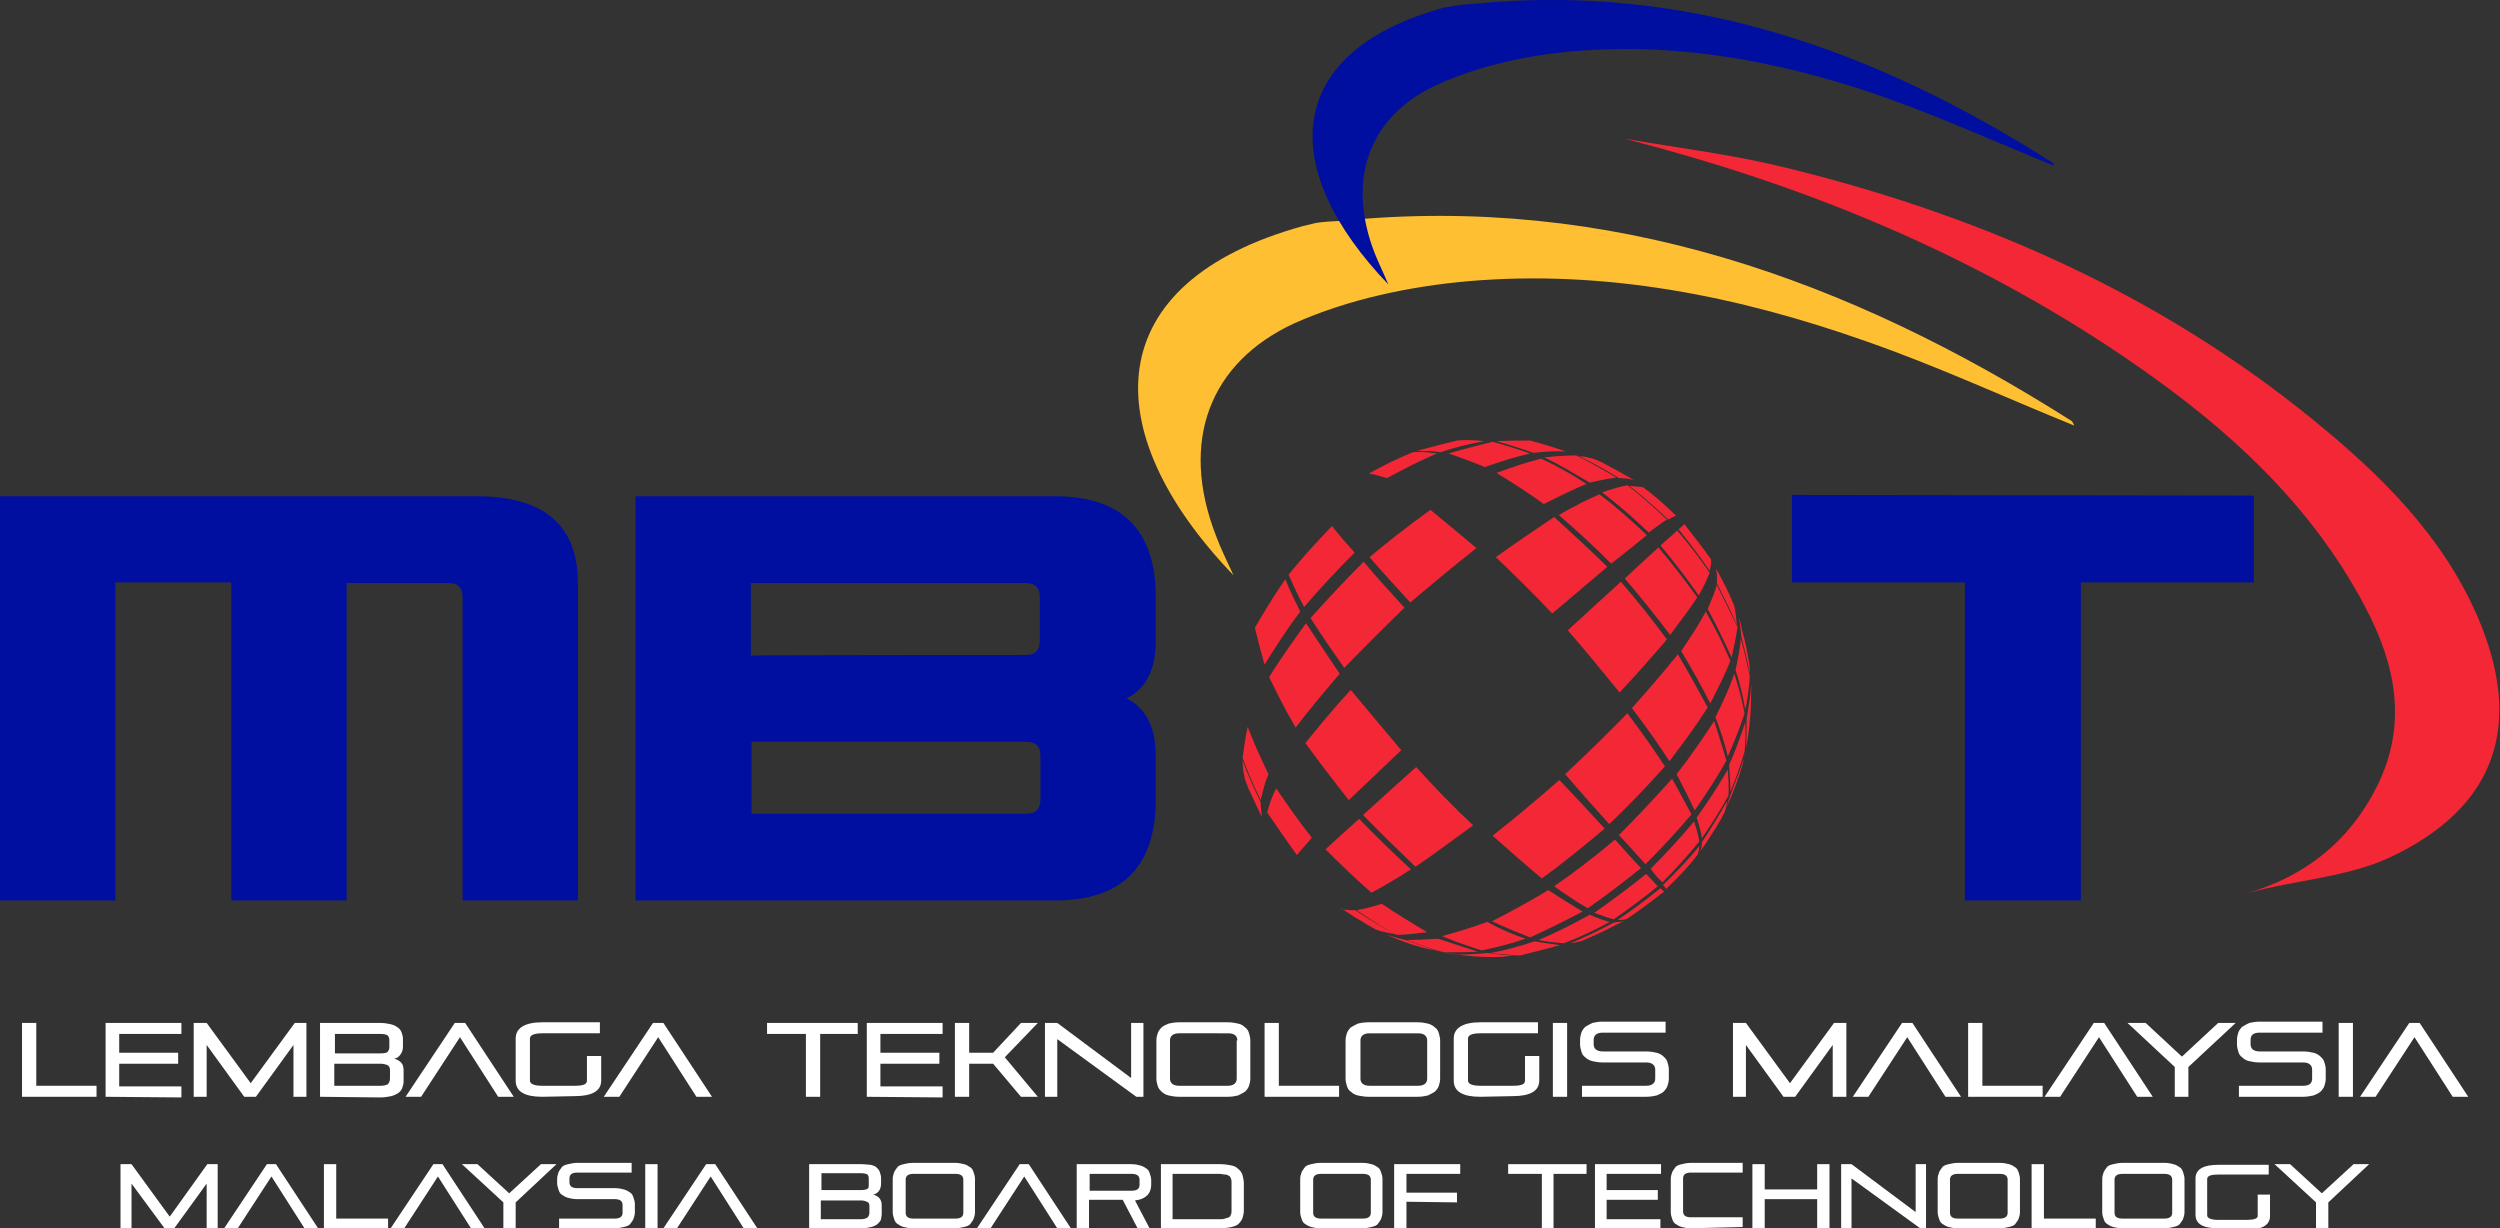 <?xml version="1.0" encoding="utf-8"?>
<!-- Generator: Adobe Illustrator 27.0.0, SVG Export Plug-In . SVG Version: 6.00 Build 0)  -->
<svg version="1.1" id="Layer_1" xmlns="http://www.w3.org/2000/svg" xmlns:xlink="http://www.w3.org/1999/xlink" x="0px" y="0px"
	 viewBox="0 0 385.9 189.6" style="enable-background:new 0 0 385.9 189.6;" xml:space="preserve">
<rect x="0" y="0" width="385.9" height="189.6" fill="#333333" stroke="none"/>
<style type="text/css">
	.st0{fill:#000F9F;}
	.st1{fill:#FFFFFF;}
	.st2{fill-rule:evenodd;clip-rule:evenodd;fill:#F32735;}
	.st3{fill-rule:evenodd;clip-rule:evenodd;fill:#FEBF32;}
	.st4{fill-rule:evenodd;clip-rule:evenodd;fill:#000F9F;}
</style>
<g>
	<path class="st0" d="M35.7,89.9H17.8V139H0V76.6h73.6c10.4,0,15.6,4.5,15.6,13.4V139H71.4V92.2c0-1.5-0.7-2.2-2.2-2.2H53.5V139
		H35.7C35.7,139,35.7,89.9,35.7,89.9z"/>
	<path class="st0" d="M98.1,76.6h64.7c10.4,0,15.6,5.2,15.6,15.6v6.7c0,4.5-1.5,7.4-4.5,8.9c3,1.5,4.5,4.5,4.5,8.9v6.7
		c0,10.4-5.2,15.6-15.6,15.6H98.1V76.6z M158.3,101.1c1.5,0,2.2-0.7,2.2-2.2v-6.7c0-1.5-0.7-2.2-2.2-2.2l-42.4,0v11.2
		C116,101.1,158.3,101.1,158.3,101.1z M116,125.6h42.4c1.5,0,2.2-0.7,2.2-2.2v-6.7c0-1.5-0.7-2.2-2.2-2.2H116V125.6L116,125.6z"/>
	<path class="st0" d="M347.9,76.5v13.4h-26.7V139h-17.9l0-49.1l-26.7,0V76.4L347.9,76.5L347.9,76.5z"/>
</g>
<g>
	<path class="st1" d="M3.4,169.3v-11.4h2.2v9.7h9.3v1.7H3.4z"/>
	<path class="st1" d="M16.3,169.3v-11.4h11.7v1.7h-9.6v2.9h9.1v1.7h-9.1v3.5h9.6v1.7L16.3,169.3L16.3,169.3z"/>
	<path class="st1" d="M45.3,169.3v-8l-5.8,8h-1.8l-5.8-8v8h-2v-11.4h2l6.8,9.3l6.8-9.3h1.8v11.4H45.3L45.3,169.3z"/>
	<path class="st1" d="M49.4,169.3v-11.4h9.3c0.6,0,1.2,0.1,1.6,0.2c0.5,0.1,0.8,0.3,1.1,0.5s0.5,0.5,0.6,0.8s0.2,0.6,0.2,1v1.1
		c0,0.5-0.1,0.9-0.4,1.3s-0.6,0.6-1,0.6c0.4,0.1,0.8,0.3,1.1,0.6s0.4,0.7,0.4,1.3v1.7c0,0.3-0.1,0.6-0.2,0.9
		c-0.1,0.3-0.3,0.6-0.6,0.8c-0.3,0.2-0.7,0.4-1.1,0.5c-0.5,0.1-1,0.2-1.8,0.2L49.4,169.3L49.4,169.3z M60.1,160.5
		c0-0.3-0.1-0.5-0.3-0.7c-0.2-0.1-0.5-0.2-1-0.2h-7.1v3h7.1c0.5,0,0.9-0.1,1-0.2s0.3-0.4,0.3-0.7V160.5L60.1,160.5z M60.2,165.2
		c0-0.4-0.1-0.6-0.4-0.8c-0.3-0.1-0.6-0.2-1-0.2h-7.2v3.4h7.2c0.4,0,0.8-0.1,1-0.2s0.4-0.5,0.4-0.9V165.2L60.2,165.2z"/>
	<path class="st1" d="M76.9,169.3l-5.9-9.2l-6,9.2h-2.4l7.6-11.4h1.6l7.5,11.4H76.9L76.9,169.3z"/>
	<path class="st1" d="M83.7,169.3c-2.7,0-4.1-0.8-4.1-2.5v-6.5c0-1.6,1.4-2.5,4.1-2.5h8.9v1.7h-8.9c-1.3,0-1.9,0.3-1.9,0.8v6.5
		c0,0.5,0.6,0.8,1.9,0.8h5c1.3,0,1.9-0.2,1.9-0.8v-3.8h2.2v3.8c0,1.6-1.4,2.4-4.1,2.4L83.7,169.3L83.7,169.3z"/>
	<path class="st1" d="M107.5,169.3l-5.9-9.2l-6,9.2h-2.4l7.6-11.4h1.6l7.5,11.4H107.5L107.5,169.3z"/>
	<path class="st1" d="M124.4,169.3v-9.7h-6v-1.7h14v1.7h-5.8v9.7C126.5,169.3,124.4,169.3,124.4,169.3z"/>
	<path class="st1" d="M133.8,169.3v-11.4h11.7v1.7h-9.6v2.9h9.1v1.7h-9.1v3.5h9.6v1.7L133.8,169.3L133.8,169.3z"/>
	<path class="st1" d="M157.6,169.3l-4.3-5.1h-3.7v5.1h-2.2v-11.4h2.2v4.6h3.7l4.3-4.6h2.6l-5.1,5.3l5.1,6.1L157.6,169.3L157.6,169.3
		z"/>
	<path class="st1" d="M175.4,169.3l-12.2-8.9v8.9h-1.9v-11.4h1.9l11.4,8.5v-8.5h1.9v11.4H175.4L175.4,169.3z"/>
	<path class="st1" d="M182,169.3c-0.6,0-1.2-0.1-1.6-0.2c-0.4-0.1-0.8-0.3-1.1-0.6s-0.5-0.5-0.6-0.9c-0.1-0.3-0.2-0.7-0.2-1.1v-5.9
		c0-0.4,0.1-0.8,0.2-1.1s0.3-0.6,0.6-0.9s0.7-0.4,1.1-0.6c0.4-0.1,1-0.2,1.6-0.2h7.5c0.6,0,1.2,0.1,1.6,0.2c0.5,0.1,0.8,0.3,1.1,0.6
		c0.3,0.2,0.5,0.5,0.6,0.9c0.1,0.3,0.2,0.7,0.2,1.1v5.9c0,0.4-0.1,0.8-0.2,1.1c-0.1,0.3-0.3,0.6-0.6,0.9c-0.3,0.2-0.7,0.4-1.1,0.6
		c-0.4,0.1-1,0.2-1.6,0.2H182z M191,160.6c0-0.7-0.5-1.1-1.4-1.1H182c-0.9,0-1.4,0.4-1.4,1.1v5.9c0,0.7,0.5,1.1,1.4,1.1h7.5
		c0.9,0,1.4-0.4,1.4-1.1V160.6z"/>
	<path class="st1" d="M195.2,169.3v-11.4h2.2v9.7h9.3v1.7H195.2L195.2,169.3z"/>
	<path class="st1" d="M211.3,169.3c-0.6,0-1.2-0.1-1.7-0.2c-0.4-0.1-0.8-0.3-1.1-0.6c-0.3-0.2-0.5-0.5-0.6-0.9
		c-0.1-0.3-0.2-0.7-0.2-1.1v-5.9c0-0.4,0.1-0.8,0.2-1.1s0.3-0.6,0.6-0.9c0.3-0.2,0.7-0.4,1.1-0.6c0.4-0.1,1-0.2,1.7-0.2h7.5
		c0.6,0,1.2,0.1,1.6,0.2c0.4,0.1,0.8,0.3,1.1,0.6c0.3,0.2,0.5,0.5,0.6,0.9s0.2,0.7,0.2,1.1v5.9c0,0.4-0.1,0.8-0.2,1.1
		c-0.1,0.3-0.3,0.6-0.6,0.9c-0.3,0.2-0.7,0.4-1.1,0.6c-0.4,0.1-1,0.2-1.6,0.2H211.3z M220.3,160.6c0-0.7-0.5-1.1-1.4-1.1h-7.5
		c-0.9,0-1.4,0.4-1.4,1.1v5.9c0,0.7,0.5,1.1,1.4,1.1h7.5c0.9,0,1.4-0.4,1.4-1.1V160.6z"/>
	<path class="st1" d="M228.5,169.3c-2.7,0-4.1-0.8-4.1-2.5v-6.5c0-1.6,1.4-2.5,4.1-2.5h8.9v1.7h-8.9c-1.3,0-1.9,0.3-1.9,0.8v6.5
		c0,0.5,0.6,0.8,1.9,0.8h5c1.3,0,1.9-0.2,1.9-0.8v-3.8h2.2v3.8c0,1.6-1.4,2.4-4.1,2.4L228.5,169.3L228.5,169.3z"/>
	<path class="st1" d="M239.7,169.3v-11.4h2.2v11.4H239.7z"/>
	<path class="st1" d="M244.2,169.3v-1.7h9.9c0.9,0,1.4-0.4,1.4-1.1v-1.4c0-0.7-0.5-1.1-1.4-1.1h-6.7c-0.6,0-1.2-0.1-1.6-0.2
		c-0.4-0.1-0.8-0.3-1.1-0.6c-0.3-0.2-0.5-0.5-0.6-0.9c-0.1-0.3-0.2-0.7-0.2-1.1v-0.7c0-0.4,0.1-0.8,0.2-1.1c0.1-0.3,0.3-0.6,0.6-0.9
		c0.3-0.2,0.7-0.4,1.1-0.6c0.4-0.1,1-0.2,1.6-0.2h9.7v1.7h-9.7c-0.9,0-1.4,0.4-1.4,1.1v0.7c0,0.7,0.5,1.1,1.4,1.1h6.7
		c0.6,0,1.2,0.1,1.6,0.2s0.8,0.3,1.1,0.6s0.5,0.5,0.6,0.9c0.1,0.3,0.2,0.7,0.2,1.1v1.4c0,0.4-0.1,0.8-0.2,1.1
		c-0.1,0.3-0.3,0.6-0.6,0.9s-0.7,0.4-1.1,0.6c-0.4,0.1-1,0.2-1.6,0.2H244.2z"/>
	<path class="st1" d="M282.9,169.3v-8l-5.8,8h-1.8l-5.8-8v8h-2v-11.4h2l6.8,9.3l6.8-9.3h1.9v11.4H282.9L282.9,169.3z"/>
	<path class="st1" d="M300.3,169.3l-5.9-9.2l-6,9.2H286l7.6-11.4h1.6l7.5,11.4H300.3L300.3,169.3z"/>
	<path class="st1" d="M303.8,169.3v-11.4h2.2v9.7h9.3v1.7H303.8L303.8,169.3z"/>
	<path class="st1" d="M329.9,169.3l-5.9-9.2l-6,9.2h-2.4l7.6-11.4h1.6l7.5,11.4H329.9L329.9,169.3z"/>
	<path class="st1" d="M335.7,169.3v-4.6l-7.3-6.8h2.8l5.6,5.2l5.6-5.2h2.7l-7.3,6.8v4.6H335.7L335.7,169.3z"/>
	<path class="st1" d="M345.6,169.3v-1.7h9.9c1,0,1.4-0.4,1.4-1.1v-1.4c0-0.7-0.5-1.1-1.4-1.1h-6.7c-0.6,0-1.2-0.1-1.6-0.2
		c-0.5-0.1-0.8-0.3-1.1-0.6c-0.3-0.2-0.5-0.5-0.6-0.9c-0.1-0.3-0.2-0.7-0.2-1.1v-0.7c0-0.4,0.1-0.8,0.2-1.1c0.1-0.3,0.3-0.6,0.6-0.9
		c0.3-0.2,0.7-0.4,1.1-0.6c0.5-0.1,1-0.2,1.6-0.2h9.7v1.7h-9.7c-1,0-1.4,0.4-1.4,1.1v0.7c0,0.7,0.5,1.1,1.4,1.1h6.7
		c0.6,0,1.2,0.1,1.6,0.2s0.8,0.3,1.1,0.6s0.5,0.5,0.6,0.9c0.1,0.3,0.2,0.7,0.2,1.1v1.4c0,0.4-0.1,0.8-0.2,1.1
		c-0.1,0.3-0.3,0.6-0.6,0.9s-0.7,0.4-1.1,0.6c-0.5,0.1-1,0.2-1.6,0.2H345.6z"/>
	<path class="st1" d="M361,169.3v-11.4h2.2v11.4H361z"/>
	<path class="st1" d="M378.6,169.3l-5.9-9.2l-6,9.2h-2.4l7.6-11.4h1.6l7.5,11.4H378.6L378.6,169.3z"/>
</g>
<g>
	<path class="st1" d="M31.9,189.6v-6.9l-5,6.9h-1.5l-5.1-6.9v6.9h-1.7v-9.9h1.7l5.9,8.1l5.8-8.1h1.6v9.9
		C33.7,189.6,31.9,189.6,31.9,189.6z"/>
	<path class="st1" d="M47,189.6l-5.1-8l-5.2,8h-2.1l6.6-9.9h1.4l6.5,9.9C49.1,189.6,47,189.6,47,189.6z"/>
	<path class="st1" d="M50,189.6v-9.9h1.9v8.4h8v1.5L50,189.6L50,189.6z"/>
	<path class="st1" d="M72.7,189.6l-5.1-8l-5.2,8h-2.1l6.6-9.9h1.4l6.5,9.9C74.8,189.6,72.7,189.6,72.7,189.6z"/>
	<path class="st1" d="M77.7,189.6v-4l-6.4-5.9h2.4l4.9,4.5l4.9-4.5h2.4l-6.3,5.9v4H77.7L77.7,189.6z"/>
	<path class="st1" d="M86.3,189.6v-1.5h8.6c0.8,0,1.2-0.3,1.2-0.9V186c0-0.6-0.4-0.9-1.2-0.9h-5.8c-0.6,0-1-0.1-1.4-0.2
		s-0.7-0.3-1-0.5s-0.4-0.5-0.5-0.8s-0.2-0.6-0.2-1v-0.6c0-0.4,0.1-0.7,0.2-1c0.1-0.3,0.3-0.5,0.5-0.8s0.6-0.4,1-0.5
		c0.4-0.1,0.9-0.2,1.4-0.2h8.4v1.5h-8.4c-0.8,0-1.2,0.3-1.2,0.9v0.6c0,0.6,0.4,0.9,1.2,0.9h5.8c0.6,0,1,0.1,1.4,0.2s0.7,0.3,1,0.5
		s0.4,0.5,0.5,0.8s0.2,0.6,0.2,1v1.2c0,0.4-0.1,0.7-0.2,1c-0.1,0.3-0.3,0.5-0.5,0.8s-0.6,0.4-1,0.5c-0.4,0.1-0.9,0.2-1.4,0.2H86.3z"
		/>
	<path class="st1" d="M99.6,189.6v-9.9h1.9v9.9H99.6z"/>
	<path class="st1" d="M114.8,189.6l-5.1-8l-5.2,8h-2.1l6.6-9.9h1.4l6.5,9.9H114.8z"/>
	<path class="st1" d="M124.9,189.6v-9.9h8.1c0.5,0,1,0.1,1.4,0.1c0.4,0.1,0.7,0.2,0.9,0.4s0.4,0.4,0.5,0.7c0.1,0.3,0.2,0.6,0.2,0.9
		v0.9c0,0.4-0.1,0.8-0.3,1.1c-0.2,0.3-0.5,0.5-0.9,0.6c0.4,0.1,0.7,0.3,0.9,0.5c0.2,0.2,0.4,0.6,0.4,1.1v1.4c0,0.3-0.1,0.6-0.1,0.8
		c-0.1,0.3-0.3,0.5-0.5,0.7c-0.2,0.2-0.6,0.4-1,0.5c-0.4,0.1-0.9,0.2-1.5,0.2L124.9,189.6L124.9,189.6z M134.1,181.9
		c0-0.3-0.1-0.5-0.2-0.6s-0.5-0.2-0.9-0.2h-6.2v2.6h6.2c0.4,0,0.8-0.1,0.9-0.2c0.2-0.1,0.2-0.3,0.2-0.6V181.9L134.1,181.9z
		 M134.2,186.1c0-0.3-0.1-0.5-0.4-0.6c-0.2-0.1-0.5-0.2-0.9-0.2h-6.2v2.9h6.2c0.4,0,0.7-0.1,0.9-0.2s0.4-0.4,0.4-0.8V186.1
		L134.2,186.1z"/>
	<path class="st1" d="M140.9,189.6c-0.6,0-1-0.1-1.4-0.2s-0.7-0.3-1-0.5s-0.4-0.5-0.5-0.8s-0.2-0.6-0.2-1v-5.1c0-0.4,0.1-0.7,0.2-1
		c0.1-0.3,0.3-0.5,0.5-0.8s0.6-0.4,1-0.5s0.9-0.2,1.4-0.2h6.5c0.6,0,1,0.1,1.4,0.2s0.7,0.3,1,0.5s0.4,0.5,0.5,0.8s0.2,0.6,0.2,1v5.1
		c0,0.4-0.1,0.7-0.2,1c-0.1,0.3-0.3,0.5-0.5,0.8s-0.6,0.4-1,0.5s-0.9,0.2-1.4,0.2H140.9z M148.7,182.1c0-0.6-0.4-0.9-1.2-0.9h-6.5
		c-0.8,0-1.2,0.3-1.2,0.9v5.1c0,0.6,0.4,0.9,1.2,0.9h6.5c0.8,0,1.2-0.3,1.2-0.9V182.1z"/>
	<path class="st1" d="M163.2,189.6l-5.1-8l-5.2,8h-2.1l6.6-9.9h1.4l6.5,9.9H163.2L163.2,189.6z"/>
	<path class="st1" d="M175.6,189.6l-2.3-4.4h-5.2v4.4h-1.9v-9.9h8.4c0.6,0,1,0.1,1.4,0.2s0.7,0.3,1,0.5s0.4,0.5,0.5,0.8
		s0.2,0.6,0.2,1v0.7c0,0.6-0.2,1.2-0.6,1.6s-1,0.7-1.9,0.8l2.3,4.4L175.6,189.6L175.6,189.6z M175.9,182.1c0-0.6-0.4-0.9-1.2-0.9
		h-6.5v2.6h6.5c0.8,0,1.2-0.3,1.2-0.9V182.1L175.9,182.1z"/>
	<path class="st1" d="M179.2,189.6v-9.9h9.1c0.7,0,1.3,0.1,1.8,0.2s0.8,0.3,1.1,0.6c0.3,0.2,0.5,0.6,0.6,0.9
		c0.1,0.4,0.2,0.8,0.2,1.3v4.1c0,0.5-0.1,0.9-0.2,1.2s-0.3,0.6-0.6,0.9s-0.7,0.4-1.1,0.5s-1.1,0.2-1.8,0.2L179.2,189.6L179.2,189.6z
		 M190.1,182.6c0-0.3,0-0.5-0.1-0.7c-0.1-0.2-0.1-0.3-0.3-0.4s-0.3-0.2-0.6-0.2s-0.5-0.1-0.9-0.1h-7.2v7h7.2c0.4,0,0.6,0,0.9-0.1
		c0.2-0.1,0.4-0.1,0.6-0.2s0.2-0.2,0.3-0.4s0.1-0.4,0.1-0.7V182.6L190.1,182.6z"/>
	<path class="st1" d="M203.8,189.6c-0.6,0-1-0.1-1.4-0.2s-0.7-0.3-1-0.5s-0.4-0.5-0.5-0.8s-0.2-0.6-0.2-1v-5.1c0-0.4,0.1-0.7,0.2-1
		c0.1-0.3,0.3-0.5,0.5-0.8s0.6-0.4,1-0.5c0.4-0.1,0.9-0.2,1.4-0.2h6.5c0.6,0,1,0.1,1.4,0.2s0.7,0.3,1,0.5s0.4,0.5,0.5,0.8
		s0.2,0.6,0.2,1v5.1c0,0.4-0.1,0.7-0.2,1c-0.1,0.3-0.3,0.5-0.5,0.8s-0.6,0.4-1,0.5c-0.4,0.1-0.9,0.2-1.4,0.2H203.8z M211.6,182.1
		c0-0.6-0.4-0.9-1.2-0.9h-6.5c-0.8,0-1.2,0.3-1.2,0.9v5.1c0,0.6,0.4,0.9,1.2,0.9h6.5c0.8,0,1.2-0.3,1.2-0.9V182.1z"/>
	<path class="st1" d="M217.1,185.5v4.1h-1.9v-9.9h10.2v1.5h-8.3v2.9h7.8v1.5L217.1,185.5L217.1,185.5z"/>
	<path class="st1" d="M238,189.6v-8.4h-5.2v-1.5h12.1v1.5h-5.1v8.4H238z"/>
	<path class="st1" d="M246.2,189.6v-9.9h10.2v1.5H248v2.5h7.9v1.5H248v3h8.3v1.5L246.2,189.6L246.2,189.6z"/>
	<path class="st1" d="M261,189.6c-0.6,0-1-0.1-1.4-0.2c-0.4-0.1-0.7-0.3-1-0.5s-0.4-0.5-0.5-0.8c-0.1-0.3-0.2-0.6-0.2-1v-5.1
		c0-0.4,0.1-0.7,0.2-1c0.1-0.3,0.3-0.5,0.5-0.8s0.6-0.4,1-0.5c0.4-0.1,0.9-0.2,1.4-0.2h8v1.5h-8c-0.8,0-1.2,0.3-1.2,0.9v5.1
		c0,0.6,0.4,0.9,1.2,0.9h8v1.5L261,189.6L261,189.6z"/>
	<path class="st1" d="M280.5,189.6v-4.5h-8.1v4.5h-1.9v-9.9h1.9v3.9h8.1v-3.9h1.9v9.9H280.5z"/>
	<path class="st1" d="M296.4,189.6l-10.6-7.7v7.7h-1.6v-9.9h1.6l9.9,7.4v-7.4h1.6v9.9H296.4L296.4,189.6z"/>
	<path class="st1" d="M302.2,189.6c-0.6,0-1-0.1-1.4-0.2c-0.4-0.1-0.7-0.3-1-0.5s-0.4-0.5-0.5-0.8c-0.1-0.3-0.2-0.6-0.2-1v-5.1
		c0-0.4,0.1-0.7,0.2-1c0.1-0.3,0.3-0.5,0.5-0.8s0.6-0.4,1-0.5c0.4-0.1,0.9-0.2,1.4-0.2h6.5c0.6,0,1,0.1,1.4,0.2
		c0.4,0.1,0.7,0.3,1,0.5s0.4,0.5,0.5,0.8c0.1,0.3,0.2,0.6,0.2,1v5.1c0,0.4-0.1,0.7-0.2,1c-0.1,0.3-0.3,0.5-0.5,0.8s-0.6,0.4-1,0.5
		c-0.4,0.1-0.9,0.2-1.4,0.2H302.2z M309.9,182.1c0-0.6-0.4-0.9-1.2-0.9h-6.5c-0.8,0-1.2,0.3-1.2,0.9v5.1c0,0.6,0.4,0.9,1.2,0.9h6.5
		c0.8,0,1.2-0.3,1.2-0.9V182.1z"/>
	<path class="st1" d="M313.6,189.6v-9.9h1.9v8.4h8v1.5L313.6,189.6L313.6,189.6z"/>
	<path class="st1" d="M327.6,189.6c-0.6,0-1-0.1-1.4-0.2c-0.4-0.1-0.7-0.3-1-0.5s-0.4-0.5-0.5-0.8c-0.1-0.3-0.2-0.6-0.2-1v-5.1
		c0-0.4,0.1-0.7,0.2-1c0.1-0.3,0.3-0.5,0.5-0.8s0.6-0.4,1-0.5c0.4-0.1,0.9-0.2,1.4-0.2h6.5c0.6,0,1,0.1,1.4,0.2
		c0.4,0.1,0.7,0.3,1,0.5s0.4,0.5,0.5,0.8c0.1,0.3,0.2,0.6,0.2,1v5.1c0,0.4-0.1,0.7-0.2,1c-0.1,0.3-0.3,0.5-0.5,0.8s-0.6,0.4-1,0.5
		c-0.4,0.1-0.9,0.2-1.4,0.2H327.6z M335.3,182.1c0-0.6-0.4-0.9-1.2-0.9h-6.5c-0.8,0-1.2,0.3-1.2,0.9v5.1c0,0.6,0.4,0.9,1.2,0.9h6.5
		c0.8,0,1.2-0.3,1.2-0.9V182.1z"/>
	<path class="st1" d="M342.4,189.6c-2.4,0-3.5-0.7-3.5-2.1v-5.6c0-1.4,1.2-2.1,3.5-2.1h7.8v1.5h-7.8c-1.1,0-1.7,0.2-1.7,0.7v5.6
		c0,0.4,0.5,0.7,1.7,0.7h4.4c1.1,0,1.7-0.2,1.7-0.6v-3.3h1.9v3.3c0,1.4-1.2,2.1-3.5,2.1L342.4,189.6L342.4,189.6z"/>
	<path class="st1" d="M357.5,189.6v-4l-6.4-5.9h2.4l4.9,4.5l4.9-4.5h2.4l-6.3,5.9v4H357.5L357.5,189.6z"/>
</g>
<path class="st2" d="M256.9,137.6c-1.9,1.5-3.8,2.9-5.7,4.2c-0.4,0.2-0.9,0.2-1.5,0.2c2.2-1.5,4.4-3.1,6.6-4.9
	C256.5,137.3,256.7,137.5,256.9,137.6L256.9,137.6L256.9,137.6z M262,132L262,132c-1.4,1.8-3,3.5-4.8,5.2c-0.1-0.1-0.2-0.3-0.5-0.6
	c2-1.9,3.9-3.9,5.6-6C262.3,131.1,262.2,131.6,262,132L262,132L262,132z M268.9,97.3L268.9,97.3c0.5,1.6,0.8,3.3,1.1,5
	c0.1,0.6,0.1,1.1,0.1,1.7c-0.3-1.8-0.8-3.7-1.3-5.7c-0.1-1.1-0.2-2.1-0.4-3C268.6,95.9,268.8,96.5,268.9,97.3L268.9,97.3L268.9,97.3
	z M270.2,104.4L270.2,104.4c0.1,0.8,0.1,1.6,0.2,2.4c-0.1-0.4-0.1-0.9-0.1-1.4C270.3,105.1,270.2,104.7,270.2,104.4L270.2,104.4
	L270.2,104.4z M270.3,107.8L270.3,107.8c0,1.8-0.2,3.7-0.4,5.4c-0.1,0.8-0.3,1.6-0.4,2.3c0.1-1.4,0.1-2.9,0.1-4.5
	c0.3-1.8,0.6-3.6,0.7-5.2C270.3,106.4,270.3,107.1,270.3,107.8L270.3,107.8L270.3,107.8z M269.4,116L269.4,116
	c0,0.2-0.1,0.6-0.2,0.8v-0.2C269.4,116.4,269.4,116.2,269.4,116L269.4,116L269.4,116z M269.1,117.6L269.1,117.6
	c-0.7,2.5-1.6,4.9-2.7,7.2c0.2-0.6,0.4-1.1,0.6-1.8c0.8-2.1,1.6-4.1,2.2-6C269.1,117.3,269.1,117.4,269.1,117.6L269.1,117.6
	L269.1,117.6z M266.2,125.4L266.2,125.4c-0.8,1.6-1.8,3.1-2.7,4.5c-0.5,0.8-0.6,0.8-1.1,1.6c0.2-0.4,0.3-0.9,0.3-1.5
	c1.4-2.1,2.7-4.2,3.9-6.4C266.4,124.6,266.5,124.6,266.2,125.4L266.2,125.4L266.2,125.4z M249,143L249,143c-1.5,0.8-3.1,1.5-4.7,2.2
	c-0.6,0.2-1.3,0.3-1.9,0.4c2.2-0.9,4.5-2,6.7-3.2c0.6-0.1,1.1-0.1,1.6-0.2C250.1,142.4,249.6,142.7,249,143L249,143z M231.9,147.7
	L231.9,147.7c-1.9,0.1-3.8,0-5.7-0.2c-0.6-0.1-1.2-0.2-1.9-0.2c1.7,0.1,3.4,0,5.3-0.2c1.6,0.2,3.1,0.4,4.5,0.4
	C233.3,147.5,232.6,147.6,231.9,147.7L231.9,147.7z M225.4,147.4L225.4,147.4c-0.8-0.1-1.6-0.2-2.3-0.3c0.3,0,0.6,0,0.9,0.1
	C224.4,147.2,224.9,147.3,225.4,147.4L225.4,147.4z M221,146.6L221,146.6c-2.4-0.5-4.7-1.3-6.9-2.3c0.9,0.3,1.9,0.6,2.9,0.8
	c1.9,0.7,3.8,1.4,5.7,1.9C222,146.8,221.5,146.7,221,146.6L221,146.6z M212.4,143.5L212.4,143.5L212.4,143.5c-1.8-1-3.6-2.1-5.3-3.2
	c0.6,0.2,1.2,0.2,2.1,0.2c2.1,1.4,4.1,2.6,6.2,3.7C214.2,144,213.2,143.8,212.4,143.5L212.4,143.5L212.4,143.5z M211.1,142.7
	L211.1,142.7c-1.5-0.8-2.9-1.7-4.3-2.7c0.1,0.1,0.1,0.1,0.2,0.2C208.3,141.1,209.7,142,211.1,142.7L211.1,142.7z M192.7,121.7
	L192.7,121.7c-0.2-0.5-0.3-0.9-0.5-1.3c-0.2-0.9-0.4-1.9-0.4-3c0.8,2.1,1.7,4.2,2.8,6.4c0,0.9,0.1,1.7,0.2,2.3
	C194,124.6,193.4,123.1,192.7,121.7L192.7,121.7L192.7,121.7z M190.2,108.9L190.2,108.9c0-0.1,0.1-0.2,0-0.3
	C190.2,108.6,190.2,108.7,190.2,108.9C190.2,108.8,190.2,108.9,190.2,108.9L190.2,108.9z M235,67.8L235,67.8c0.2,0,0.4,0.1,0.6,0.1
	h-0.2C235.2,67.8,235.1,67.8,235,67.8L235,67.8L235,67.8z M246.7,71.1L246.7,71.1c0.3,0.2,0.7,0.3,1,0.5c1.5,0.8,3,1.6,4.5,2.5
	c-0.7-0.2-1.4-0.3-2.3-0.3c-2.1-1.3-4.1-2.4-6.2-3.4C244.8,70.5,245.8,70.7,246.7,71.1L246.7,71.1L246.7,71.1z M221.8,70L221.8,70
	c-2.6,1.1-5.1,2.4-7.7,3.8c-1.1-0.3-2-0.6-2.8-0.7c2.3-1.3,4.6-2.4,6.8-3.3C219.2,69.7,220.4,69.8,221.8,70L221.8,70L221.8,70z
	 M229.1,68.1L229.1,68.1c-2.2,0.4-4.4,0.9-6.7,1.7c-1.3-0.2-2.6-0.2-3.7-0.2c2.2-0.6,4.2-1.1,6.2-1.6
	C226.2,67.9,227.6,67.9,229.1,68.1L229.1,68.1z M200.7,94.4L200.7,94.4c-2.1,2.8-3.9,5.6-5.5,8.2c-0.6-2.1-1.1-4-1.5-5.7
	c1.4-2.4,2.9-4.9,4.7-7.5C199,90.9,199.8,92.6,200.7,94.4L200.7,94.4L200.7,94.4z M209.1,85.3L209.1,85.3c-2.8,2.8-5.4,5.6-7.8,8.4
	c-1-1.9-1.8-3.6-2.4-5c2.1-2.6,4.4-5.1,6.7-7.5C206.6,82.5,207.8,83.8,209.1,85.3L209.1,85.3L209.1,85.3z M236.2,70L236.2,70
	c-2.2,0.5-4.5,1.2-7,2.1c-1.9-0.8-3.8-1.5-5.6-2.1c2.4-0.7,4.7-1.3,6.8-1.8C232.3,68.7,234.2,69.3,236.2,70L236.2,70z M241.7,69.7
	L241.7,69.7c-1.5-0.1-3.2,0-5,0.2c-2-0.7-3.9-1.3-5.7-1.8c1.8-0.1,3.6-0.1,5.2-0.1C238,68.5,239.8,69,241.7,69.7L241.7,69.7
	L241.7,69.7z M195.8,119.5L195.8,119.5c-0.6,1.4-0.9,2.8-1.2,4c-1.1-2.2-2-4.4-2.8-6.5c0.2-1.4,0.4-3.1,0.8-4.8
	C193.5,114.6,194.6,117,195.8,119.5L195.8,119.5L195.8,119.5z M206.8,104L206.8,104c-2.5,2.9-4.8,5.7-6.8,8.3
	c-1.6-2.7-2.9-5.3-4.1-7.8c1.7-2.7,3.6-5.4,5.7-8.3C203.2,98.6,204.9,101.2,206.8,104L206.8,104L206.8,104z M216.8,93.8L216.8,93.8
	c-3.3,3.2-6.4,6.3-9.3,9.3c-1.9-2.7-3.7-5.3-5.2-7.7c2.6-2.9,5.3-5.8,8.2-8.7C212.4,89,214.5,91.3,216.8,93.8L216.8,93.8L216.8,93.8
	z M227.9,84.6L227.9,84.6c-3.4,2.7-6.8,5.5-10.2,8.4c-2.3-2.5-4.4-4.8-6.3-7c3.1-2.6,6.2-5,9.4-7.3C223,80.5,225.4,82.5,227.9,84.6
	L227.9,84.6z M244.9,74.7L244.9,74.7c-2,0.8-4.2,1.9-6.6,3.1c-2.5-1.8-5-3.4-7.3-4.8c2.5-0.9,4.8-1.7,6.9-2.2
	C240.3,71.9,242.6,73.2,244.9,74.7L244.9,74.7z M249.5,73.7L249.5,73.7c-1.2,0.2-2.5,0.4-4.1,0.8c-2.4-1.4-4.7-2.8-7-3.9
	c1.8-0.2,3.5-0.3,4.9-0.3C245.4,71.3,247.4,72.5,249.5,73.7L249.5,73.7z M202.5,129.3L202.5,129.3c-0.9,1.1-1.7,1.9-2.3,2.7
	c-1.6-2.2-3.1-4.4-4.6-6.6c0.3-1.1,0.7-2.4,1.4-3.7C198.7,124.2,200.5,126.8,202.5,129.3L202.5,129.3L202.5,129.3z M216.3,115.8
	L216.3,115.8c-2.9,2.8-5.6,5.3-8.1,7.7c-2.3-2.9-4.6-5.9-6.7-8.8c2.1-2.6,4.4-5.4,7-8.2C211,109.5,213.6,112.6,216.3,115.8
	L216.3,115.8z M248.1,87.5L248.1,87.5c-2.6,2.2-5.4,4.6-8.5,7.2c-2.9-3.1-5.8-5.9-8.7-8.7c3.2-2.3,6.2-4.3,9-6.2
	C242.6,82.3,245.4,84.8,248.1,87.5L248.1,87.5L248.1,87.5z M254.2,82.6L254.2,82.6c-1.6,1.3-3.4,2.8-5.5,4.4
	c-2.7-2.7-5.4-5.2-8.1-7.5c2.3-1.3,4.4-2.4,6.3-3.2C249.4,78.2,251.8,80.3,254.2,82.6L254.2,82.6L254.2,82.6z M257.3,80.2
	L257.3,80.2c-0.8,0.5-1.7,1.2-2.8,2c-2.3-2.2-4.7-4.3-7.2-6.2c1.5-0.5,2.8-0.9,3.9-1.1C253.4,76.6,255.4,78.4,257.3,80.2L257.3,80.2
	L257.3,80.2z M258.7,79.6L258.7,79.6c-0.3,0.1-0.7,0.3-1.2,0.6c-1.9-1.8-3.9-3.6-6-5.2c0.8,0.1,1.5,0.1,2.1,0.2
	C255.4,76.5,257.1,78,258.7,79.6L258.7,79.6z M217.8,134.2L217.8,134.2c-2.2,1.4-4.2,2.6-6.1,3.6c-2.4-2.1-4.7-4.3-7.1-6.7
	c1.5-1.4,3.2-2.9,5.2-4.7C212.5,129.2,215.1,131.7,217.8,134.2L217.8,134.2L217.8,134.2z M227.4,127.4L227.4,127.4
	c-3.2,2.3-6.1,4.5-8.9,6.4c-2.7-2.6-5.4-5.2-8.1-8c2.5-2.3,5.2-4.7,8.2-7.4C221.5,121.6,224.4,124.6,227.4,127.4L227.4,127.4z
	 M257.3,98.7L257.3,98.7c-2.2,2.6-4.6,5.3-7.3,8.2c-2.6-3.2-5.2-6.4-8-9.6c2.9-2.7,5.7-5.2,8.2-7.5
	C252.8,92.8,255.1,95.7,257.3,98.7L257.3,98.7L257.3,98.7z M262,92.2L262,92.2c-1.2,1.8-2.6,3.7-4.2,5.8c-2.2-2.9-4.6-5.9-7-8.7
	c1.9-1.8,3.7-3.4,5.2-4.8C258.2,87.1,260.1,89.6,262,92.2L262,92.2L262,92.2z M263.9,88.4L263.9,88.4c-0.4,1-0.9,2.2-1.7,3.5
	c-1.8-2.6-3.8-5.2-5.9-7.7c1-0.9,1.9-1.7,2.6-2.3C260.7,84,262.4,86.2,263.9,88.4L263.9,88.4L263.9,88.4z M264.1,86.3L264.1,86.3
	c0.1,0.5,0,1.1-0.2,1.8c-1.5-2.2-3.1-4.3-4.8-6.4c0.4-0.3,0.7-0.6,0.9-0.8C261.4,82.7,262.8,84.5,264.1,86.3L264.1,86.3z
	 M220.3,143.9L220.3,143.9c-1.7,0.2-3.3,0.4-4.7,0.4c-2.1-1.1-4.1-2.4-6.2-3.8c1.1-0.2,2.4-0.5,3.9-1
	C215.6,141.1,218,142.5,220.3,143.9L220.3,143.9L220.3,143.9z M247.7,127.9L247.7,127.9c-3.2,2.7-6.4,5.3-9.7,7.7
	c-2.4-2-4.9-4.2-7.6-6.6c3.4-2.7,6.9-5.6,10.3-8.6C243.2,123,245.5,125.5,247.7,127.9L247.7,127.9L247.7,127.9z M257,118.3
	L257,118.3c-2.7,3-5.5,6-8.6,8.9c-2.1-2.3-4.4-4.9-6.8-7.7c3.3-3.1,6.5-6.2,9.6-9.4C253.4,113,255.3,115.7,257,118.3L257,118.3
	L257,118.3z M263.6,109.2L263.6,109.2c-1.7,2.7-3.7,5.4-5.9,8.3c-1.7-2.6-3.6-5.3-5.8-8.2c2.6-2.9,5-5.7,7.1-8.3
	C260.7,103.9,262.2,106.6,263.6,109.2L263.6,109.2L263.6,109.2z M267.1,102L267.1,102c-0.8,2.1-1.9,4.2-3.1,6.6
	c-1.3-2.6-2.8-5.3-4.5-8.1c1.5-2.2,2.8-4.2,3.8-6.1C264.8,97,266,99.5,267.1,102L267.1,102z M268.2,96.8L268.2,96.8
	c-0.2,1.4-0.5,2.9-0.9,4.7c-1.1-2.4-2.3-4.9-3.7-7.5c0.6-1.4,1.1-2.6,1.4-3.7C266.1,92.5,267.2,94.7,268.2,96.8L268.2,96.8
	L268.2,96.8z M267.7,93.5L267.7,93.5c0.2,0.9,0.3,1.9,0.4,3c-0.9-2.2-2-4.3-3.1-6.5c0.1-0.8,0-1.6-0.1-2.2
	C266,89.7,266.9,91.6,267.7,93.5L267.7,93.5L267.7,93.5z M228.1,146.9L228.1,146.9c-1.8,0.1-3.6,0.1-5.2,0.1
	c-1.8-0.5-3.7-1.1-5.7-1.9c1.4,0,3.1-0.1,4.8-0.2C224.2,145.6,226.2,146.3,228.1,146.9L228.1,146.9L228.1,146.9z M235.5,144.9
	L235.5,144.9c-2.4,0.8-4.7,1.4-6.8,1.8c-1.9-0.6-4-1.3-6.1-2.2c2.2-0.6,4.5-1.3,7-2.2C231.7,143.5,233.7,144.3,235.5,144.9
	L235.5,144.9L235.5,144.9z M244.3,140.7L244.3,140.7c-2.8,1.5-5.5,2.8-8.1,4c-1.8-0.7-3.8-1.5-5.9-2.5c2.8-1.4,5.7-3,8.7-4.8
	C240.9,138.6,242.7,139.8,244.3,140.7L244.3,140.7z M253.3,134L253.3,134c-2.7,2.2-5.5,4.3-8.2,6.2c-1.6-0.9-3.4-2.1-5.2-3.4
	c3.2-2.2,6.3-4.6,9.4-7.2C250.7,131.2,252.1,132.7,253.3,134L253.3,134L253.3,134z M261.1,125.7L261.1,125.7
	c-2.2,2.6-4.6,5.2-7.1,7.7c-1.2-1.3-2.5-2.8-4.1-4.5c2.9-2.9,5.6-5.8,8.2-8.7C259.3,122.3,260.2,124.1,261.1,125.7L261.1,125.7
	L261.1,125.7z M266.5,117.4L266.5,117.4c-1.4,2.5-3.1,5.1-4.9,7.7c-0.8-1.7-1.7-3.5-2.8-5.6c2.2-2.8,4.1-5.6,5.8-8.2
	C265.3,113.4,265.9,115.5,266.5,117.4C266.5,117.4,266.5,117.4,266.5,117.4z M269.3,110.1L269.3,110.1c-0.7,2.2-1.6,4.4-2.6,6.7
	c-0.4-1.9-1.1-3.9-1.9-6.1c1.2-2.4,2.2-4.6,2.9-6.7C268.4,106.1,268.9,108.1,269.3,110.1C269.3,110.1,269.3,110.1,269.3,110.1z
	 M270.1,104.4L270.1,104.4c-0.1,1.6-0.3,3.3-0.7,5.2c-0.3-1.9-0.8-4-1.5-6.2c0.4-1.8,0.7-3.4,0.8-4.8
	C269.3,100.6,269.7,102.5,270.1,104.4L270.1,104.4L270.1,104.4z M240.8,145.9L240.8,145.9c-2.2,0.6-4.2,1.1-6.2,1.6
	c-1.4-0.1-2.9-0.2-4.5-0.4c2.2-0.4,4.4-1,6.8-1.8C238.4,145.6,239.7,145.7,240.8,145.9L240.8,145.9L240.8,145.9z M248.5,142.3
	L248.5,142.3c-2.4,1.3-4.7,2.4-7.1,3.3c-1.2-0.1-2.5-0.2-3.9-0.5c2.6-1.1,5.2-2.4,7.9-3.9C246.5,141.7,247.6,142.1,248.5,142.3
	L248.5,142.3L248.5,142.3z M255.9,136.8L255.9,136.8c-2.2,1.8-4.5,3.5-6.8,5.1c-0.9-0.2-1.9-0.6-3-1c2.7-1.9,5.4-3.9,8-6
	C254.8,135.6,255.4,136.3,255.9,136.8L255.9,136.8L255.9,136.8z M262.3,129.9L262.3,129.9c-1.8,2.2-3.7,4.3-5.7,6.3
	c-0.6-0.6-1.2-1.2-1.8-2.1c2.4-2.4,4.6-4.8,6.7-7.3C261.9,128,262.2,129.1,262.3,129.9L262.3,129.9L262.3,129.9z M266.8,122.8
	L266.8,122.8c-1.2,2.2-2.6,4.4-4.1,6.6c-0.1-0.9-0.4-1.9-0.8-3.2c1.8-2.5,3.4-5,4.8-7.4C266.8,120.2,266.9,121.6,266.8,122.8
	L266.8,122.8L266.8,122.8z M269.3,116L269.3,116c-0.6,2-1.3,4.1-2.2,6.2c0-1.2-0.1-2.6-0.2-4.1c1-2.3,1.8-4.5,2.5-6.6
	C269.5,113.2,269.4,114.7,269.3,116L269.3,116L269.3,116z"/>
<path class="st2" d="M346.8,137.9c8.9-2.6,15.8-7.9,20.1-16.5c4.8-9.6,2.9-18.8-1.8-27.7c-9.2-17.5-23.8-29.8-39.9-40.4
	c-22.9-15-47.9-25.1-74.5-31.9c8.1,1.4,16.3,2.4,24.2,4.3c30.2,7.3,58.2,19.5,82.4,39.3c10.3,8.4,19.7,17.7,25.1,30.1
	c7.1,16.4,3.3,29.4-13.6,37.3C362,135.5,354.3,135.8,346.8,137.9C346.7,137.3,347,138.4,346.8,137.9L346.8,137.9z"/>
<path class="st3" d="M203.2,34.4c1.3-0.2,2.2-0.2,3.7-0.3c41.6-4.2,78.4,9,112.9,30.9c0.2,0.2,0.3,0.6,0.4,0.7
	c-10.6-4.3-21.2-9.2-32.1-13c-19.8-7-40.3-11.1-61.4-9.3c-9.1,0.8-18.6,2.8-26.9,6.5c-13,6-17.8,18.1-12.1,32.8
	c0.7,1.9,1.6,3.7,2.7,6.1c-21.5-22.4-20.7-45.2,10.7-53.9"/>
<path class="st4" d="M224.5,0.9c1-0.2,1.8-0.2,2.9-0.3c33-3.3,62.1,7.1,89.4,24.5c0.2,0.1,0.2,0.4,0.3,0.5
	c-8.4-3.4-16.8-7.2-25.4-10.3c-15.7-5.6-32-8.8-48.6-7.4c-7.2,0.6-14.7,2.2-21.3,5.2c-10.3,4.7-14.1,14.4-9.6,26
	c0.6,1.5,1.3,2.9,2.1,4.8c-17.1-17.8-16.4-35.8,8.5-42.7"/>
<line class="st1" x1="2.3" y1="174.2" x2="381" y2="174.2"/>
</svg>
